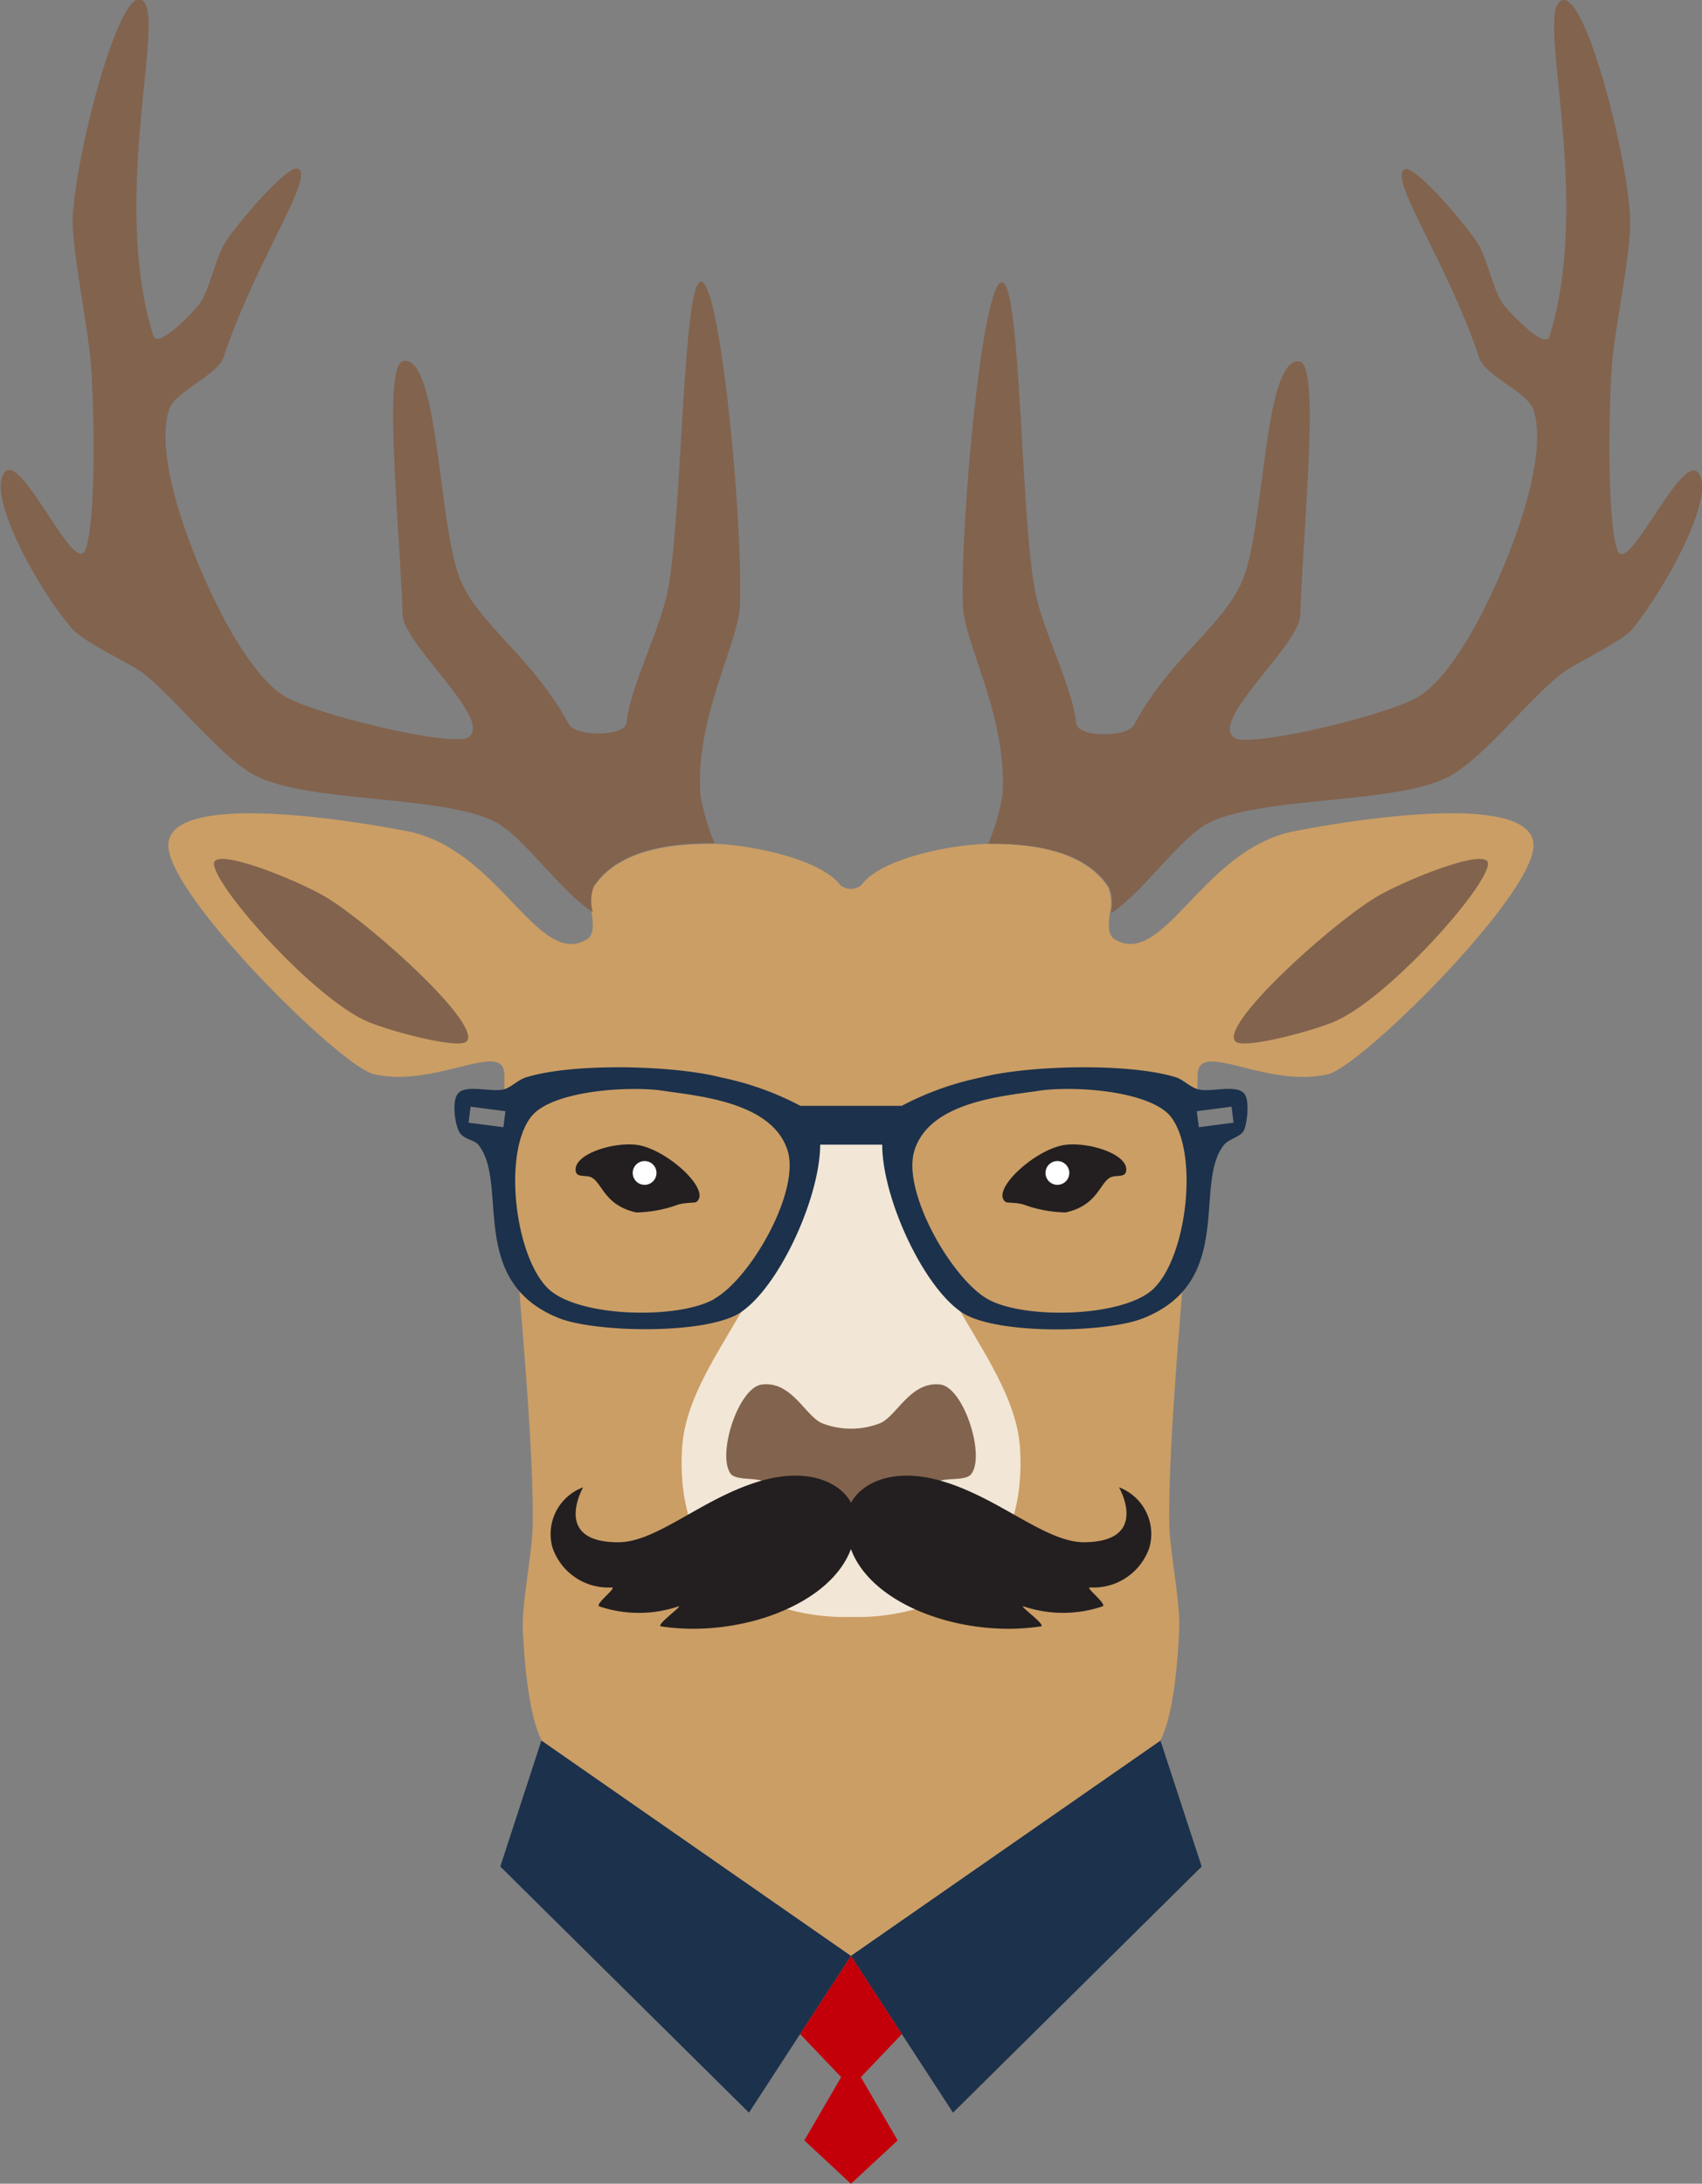 <svg id="_ÎÓÈ_1" data-name="—ÎÓÈ 1" xmlns="http://www.w3.org/2000/svg" viewBox="0 0 120.19 154.21"><rect x="0" y="0" width="120.19" height="154.21" fill="#808080" stroke="none"/><defs><style>.cls-1{fill:#cb9e65;}.cls-2{fill:#82634e;}.cls-3{fill:#231f20;}.cls-4{fill:#fff;}.cls-5{fill:#f2e6d6;}.cls-6{fill:#1c314b;}.cls-7{fill:#c3000a;}</style></defs><path class="cls-1" d="M580.69,565.11c-6.43,1.28-9.17,9.69-12.62,7.63-.53-.32-.45-1.06-.36-1.83a2.94,2.94,0,0,0-.12-1.86c-1.82-2.79-5.92-3.06-8.32-3.06h-.21c-2.48.05-7.51,1-8.9,2.92a1.18,1.18,0,0,1-1.48,0c-1.39-1.87-6.42-2.86-8.9-2.92h-.21c-2.39,0-6.5.27-8.32,3.06a2.94,2.94,0,0,0-.12,1.86c.1.77.17,1.51-.36,1.83-3.44,2.06-6.19-6.35-12.62-7.63-3.69-.73-16.66-2.88-16.92.88-.24,3.44,12.15,15.73,14.52,16.27,4.44,1,9.24-2.54,9.21.09-.06,5.12,2.11,23.73,2,31.67,0,1.88-.79,5.6-.7,7.48s.36,5.95,1.35,7.85l21.82,15.18,21.83-15.18c1-1.9,1.26-5.88,1.35-7.85s-.67-5.6-.7-7.48c-.13-7.93,2-26.54,2-31.67,0-2.63,4.76.93,9.2-.09,2.37-.54,14.76-12.83,14.52-16.27C597.36,562.23,584.39,564.37,580.69,565.11Z" transform="translate(-489.34 -506.4)"/><path class="cls-2" d="M531.27,569c1.82-2.79,5.92-3.06,8.32-3.06h.21a15,15,0,0,1-1-3.43c-.37-5.45,2.68-10.67,2.79-13.34.24-5.76-1.4-23.25-2.79-22.87-1.24.34-1.29,16.36-2.29,21.73-.52,2.78-2.67,6.86-2.92,9.4-.1,1-3.58,1-4.07.13-2.54-4.7-6.21-6.92-7.62-10.1-1.63-3.68-1.53-15.95-4.07-15.57-1.46.22-.32,10.81-.06,17.92.08,2.12,6.39,7.39,4.67,8.64-1,.72-9.69-1.3-12.61-2.67-1.54-.72-2.93-2.74-3.82-4.19-2.17-3.53-6-12.31-4.73-16.27.4-1.27,3.42-2.42,3.84-3.68,2.29-6.86,6.61-13,5.21-13.34-.67-.18-3.87,3.4-5.08,5.21-.67,1-1.13,3.51-1.9,4.45-.61.74-2.89,3.07-3.18,2.16-3.18-10.17,1.24-23.62-1-23.76-1.65-.1-4.62,11.55-4.7,15.63,0,2.26,1.09,7.65,1.27,9.91.29,3.63.38,11.44-.38,13.34s-4.57-7.07-5.72-5.46c-1.27,1.78,2.69,8.69,4.83,11.05.84.93,3.82,2.31,4.83,3,2.21,1.62,5.68,6.15,8.13,7.37,3.82,1.9,12.92,1.34,16.77,3.18,2.07,1,4.65,4.93,7,6.43A2.94,2.94,0,0,1,531.27,569Z" transform="translate(-489.34 -506.4)"/><path class="cls-2" d="M609.29,539.82c-1.15-1.61-5,7.3-5.72,5.46s-.67-9.71-.38-13.34c.18-2.26,1.31-7.65,1.27-9.91-.07-4.08-3-15.73-4.7-15.63-2.26.14,2.16,13.59-1,23.76-.29.92-2.56-1.42-3.18-2.16-.77-.93-1.23-3.44-1.91-4.45-1.21-1.81-4.41-5.39-5.08-5.21-1.4.38,2.92,6.48,5.21,13.34.42,1.26,3.44,2.42,3.84,3.68,1.25,4-2.56,12.73-4.72,16.27-.89,1.45-2.28,3.48-3.82,4.19-2.92,1.37-11.63,3.39-12.61,2.67-1.72-1.24,4.6-6.52,4.67-8.64.26-7.11,1.4-17.7-.06-17.92-2.54-.38-2.43,11.89-4.07,15.57-1.41,3.17-5.08,5.4-7.62,10.1-.48.89-4,.89-4.07-.13-.25-2.54-2.41-6.62-2.92-9.4-1-5.37-1-21.39-2.29-21.73-1.4-.38-3,17.12-2.79,22.87.12,2.68,3.16,7.89,2.79,13.34a15.07,15.07,0,0,1-1,3.43h.21c2.39,0,6.5.27,8.32,3.06a2.94,2.94,0,0,1,.12,1.86c2.35-1.51,4.93-5.45,7-6.43,3.85-1.84,13-1.28,16.78-3.18,2.46-1.22,5.92-5.75,8.13-7.37,1-.74,4-2.12,4.83-3C606.59,548.51,610.56,541.6,609.29,539.82Z" transform="translate(-489.34 -506.4)"/><path class="cls-2" d="M504.45,567.39c0-1.24,6.11,1.25,8,2.42,3.26,2,11.17,9.16,9.79,10.17-.64.46-5-.65-6.86-1.4C511.56,577,504.46,569,504.45,567.39Z" transform="translate(-489.34 -506.4)"/><path class="cls-3" d="M538.51,591.28c1.08-.76-1.85-3.55-4-4-1.68-.33-4.81.62-4.5,1.88.11.42.79.18,1.16.42.72.46.91,1.95,3.1,2.44a9.12,9.12,0,0,0,3-.57C537.91,591.3,538.39,591.36,538.51,591.28Z" transform="translate(-489.34 -506.4)"/><circle class="cls-4" cx="45.52" cy="82.83" r="0.84"/><path class="cls-2" d="M594.42,567.39c0-1.24-6.11,1.25-8,2.42-3.26,2-11.17,9.16-9.79,10.17.64.46,5-.65,6.86-1.4C587.32,577,594.41,569,594.42,567.39Z" transform="translate(-489.34 -506.4)"/><path class="cls-3" d="M560.36,591.28c-1.08-.76,1.85-3.55,4-4,1.68-.33,4.81.62,4.49,1.88-.11.42-.79.18-1.16.42-.72.46-.9,1.95-3.1,2.44a9.13,9.13,0,0,1-3-.57C561,591.3,560.48,591.36,560.36,591.28Z" transform="translate(-489.34 -506.4)"/><path class="cls-5" d="M552.52,586.55c-.1-.78-3.08-.57-3.08-.57s-3-.21-3.08.57c-1.37,10.75-8.53,15.83-8.86,22.21-.67,12.67,11.94,11.82,11.94,11.82s12.61.86,11.94-11.82C561,602.38,553.89,597.29,552.52,586.55Z" transform="translate(-489.34 -506.4)"/><circle class="cls-4" cx="74.67" cy="82.83" r="0.84"/><path class="cls-2" d="M555.73,604.17c-2.11-.24-3.08,2.27-4.26,2.74a5.61,5.61,0,0,1-4.06,0c-1.18-.47-2.15-3-4.26-2.74-1.66.19-3.19,4.93-2.22,6.29.35.49,1.75.28,2.29.54.73.35.94,2,2.16,2h8.13c1.21,0,1.42-1.65,2.15-2,.55-.26,1.95,0,2.29-.54C558.91,609.11,557.38,604.36,555.73,604.17Z" transform="translate(-489.34 -506.4)"/><polygon class="cls-6" points="38.27 122.94 38.23 122.92 35.33 131.81 52.89 149.19 60.09 138.12 38.27 122.94"/><polygon class="cls-6" points="81.95 122.92 81.92 122.94 60.09 138.12 67.3 149.19 84.86 131.81 81.95 122.92"/><polygon class="cls-7" points="63.69 143.64 60.09 138.12 56.5 143.64 59.4 146.68 56.8 151.15 60.09 154.21 63.39 151.15 60.79 146.68 63.69 143.64"/><path class="cls-3" d="M568.36,611.43s2.23,3.84-2.46,3.88c-2.8,0-6.09-3.24-10.26-4.38-3.35-.91-5.49.25-6.2,1.59-.71-1.34-2.84-2.5-6.2-1.59-4.17,1.13-7.46,4.4-10.26,4.38-4.69,0-2.46-3.88-2.46-3.88a3.52,3.52,0,0,0-2.17,4.24,4.16,4.16,0,0,0,4.19,2.83c.41,0-1.25,1.21-.87,1.34a8.71,8.71,0,0,0,5.57,0c.41-.12-1.64,1.34-1.22,1.41,5.47.83,11.94-1.49,13.41-5.46,1.47,4,7.95,6.29,13.41,5.46.43-.07-1.63-1.52-1.21-1.41a8.71,8.71,0,0,0,5.56,0c.39-.13-1.27-1.37-.87-1.34a4.16,4.16,0,0,0,4.19-2.83A3.52,3.52,0,0,0,568.36,611.43Z" transform="translate(-489.34 -506.4)"/><path class="cls-6" d="M577.16,583.58c-.62-.62-2.44,0-3.27-.27-.51-.16-1-.66-1.47-.82-3.29-1.05-10.48-.87-13.82,0a21,21,0,0,0-5.58,2h-7.16a20.93,20.93,0,0,0-5.58-2c-3.34-.87-10.53-1.05-13.82,0-.51.16-1,.66-1.47.82-.83.27-2.65-.35-3.27.27-.47.47-.29,2,0,2.65s1.06.62,1.39,1c2.22,2.73-.86,9.69,5.77,12.28,2.64,1,10.37,1.14,12.74-.42,2.74-1.81,5.62-8.1,5.64-11.86h4.38c0,3.76,2.89,10.05,5.64,11.86,2.37,1.57,10.09,1.45,12.74.42,6.63-2.59,3.54-9.55,5.77-12.28.33-.4,1.17-.55,1.39-1S577.63,584,577.16,583.58ZM524.89,586l-2.46-.32.14-1.13,2.46.32Zm14.88,12.14c-2.56,1.45-9.64,1.3-11.74-.76-2.33-2.29-3.2-9.55-1.18-12.12,1.46-1.87,7-2.19,9.34-1.83s7.7.76,8.77,4.23C545.85,590.51,542.4,596.63,539.78,598.12Zm31.06-.76c-2.1,2.06-9.18,2.21-11.74.76s-6.07-7.6-5.18-10.48c1.07-3.47,6.27-3.85,8.77-4.23s7.88,0,9.34,1.83C574,587.81,573.17,595.07,570.84,597.36ZM574,586l-.15-1.13,2.46-.32.14,1.13Z" transform="translate(-489.34 -506.4)"/></svg>
